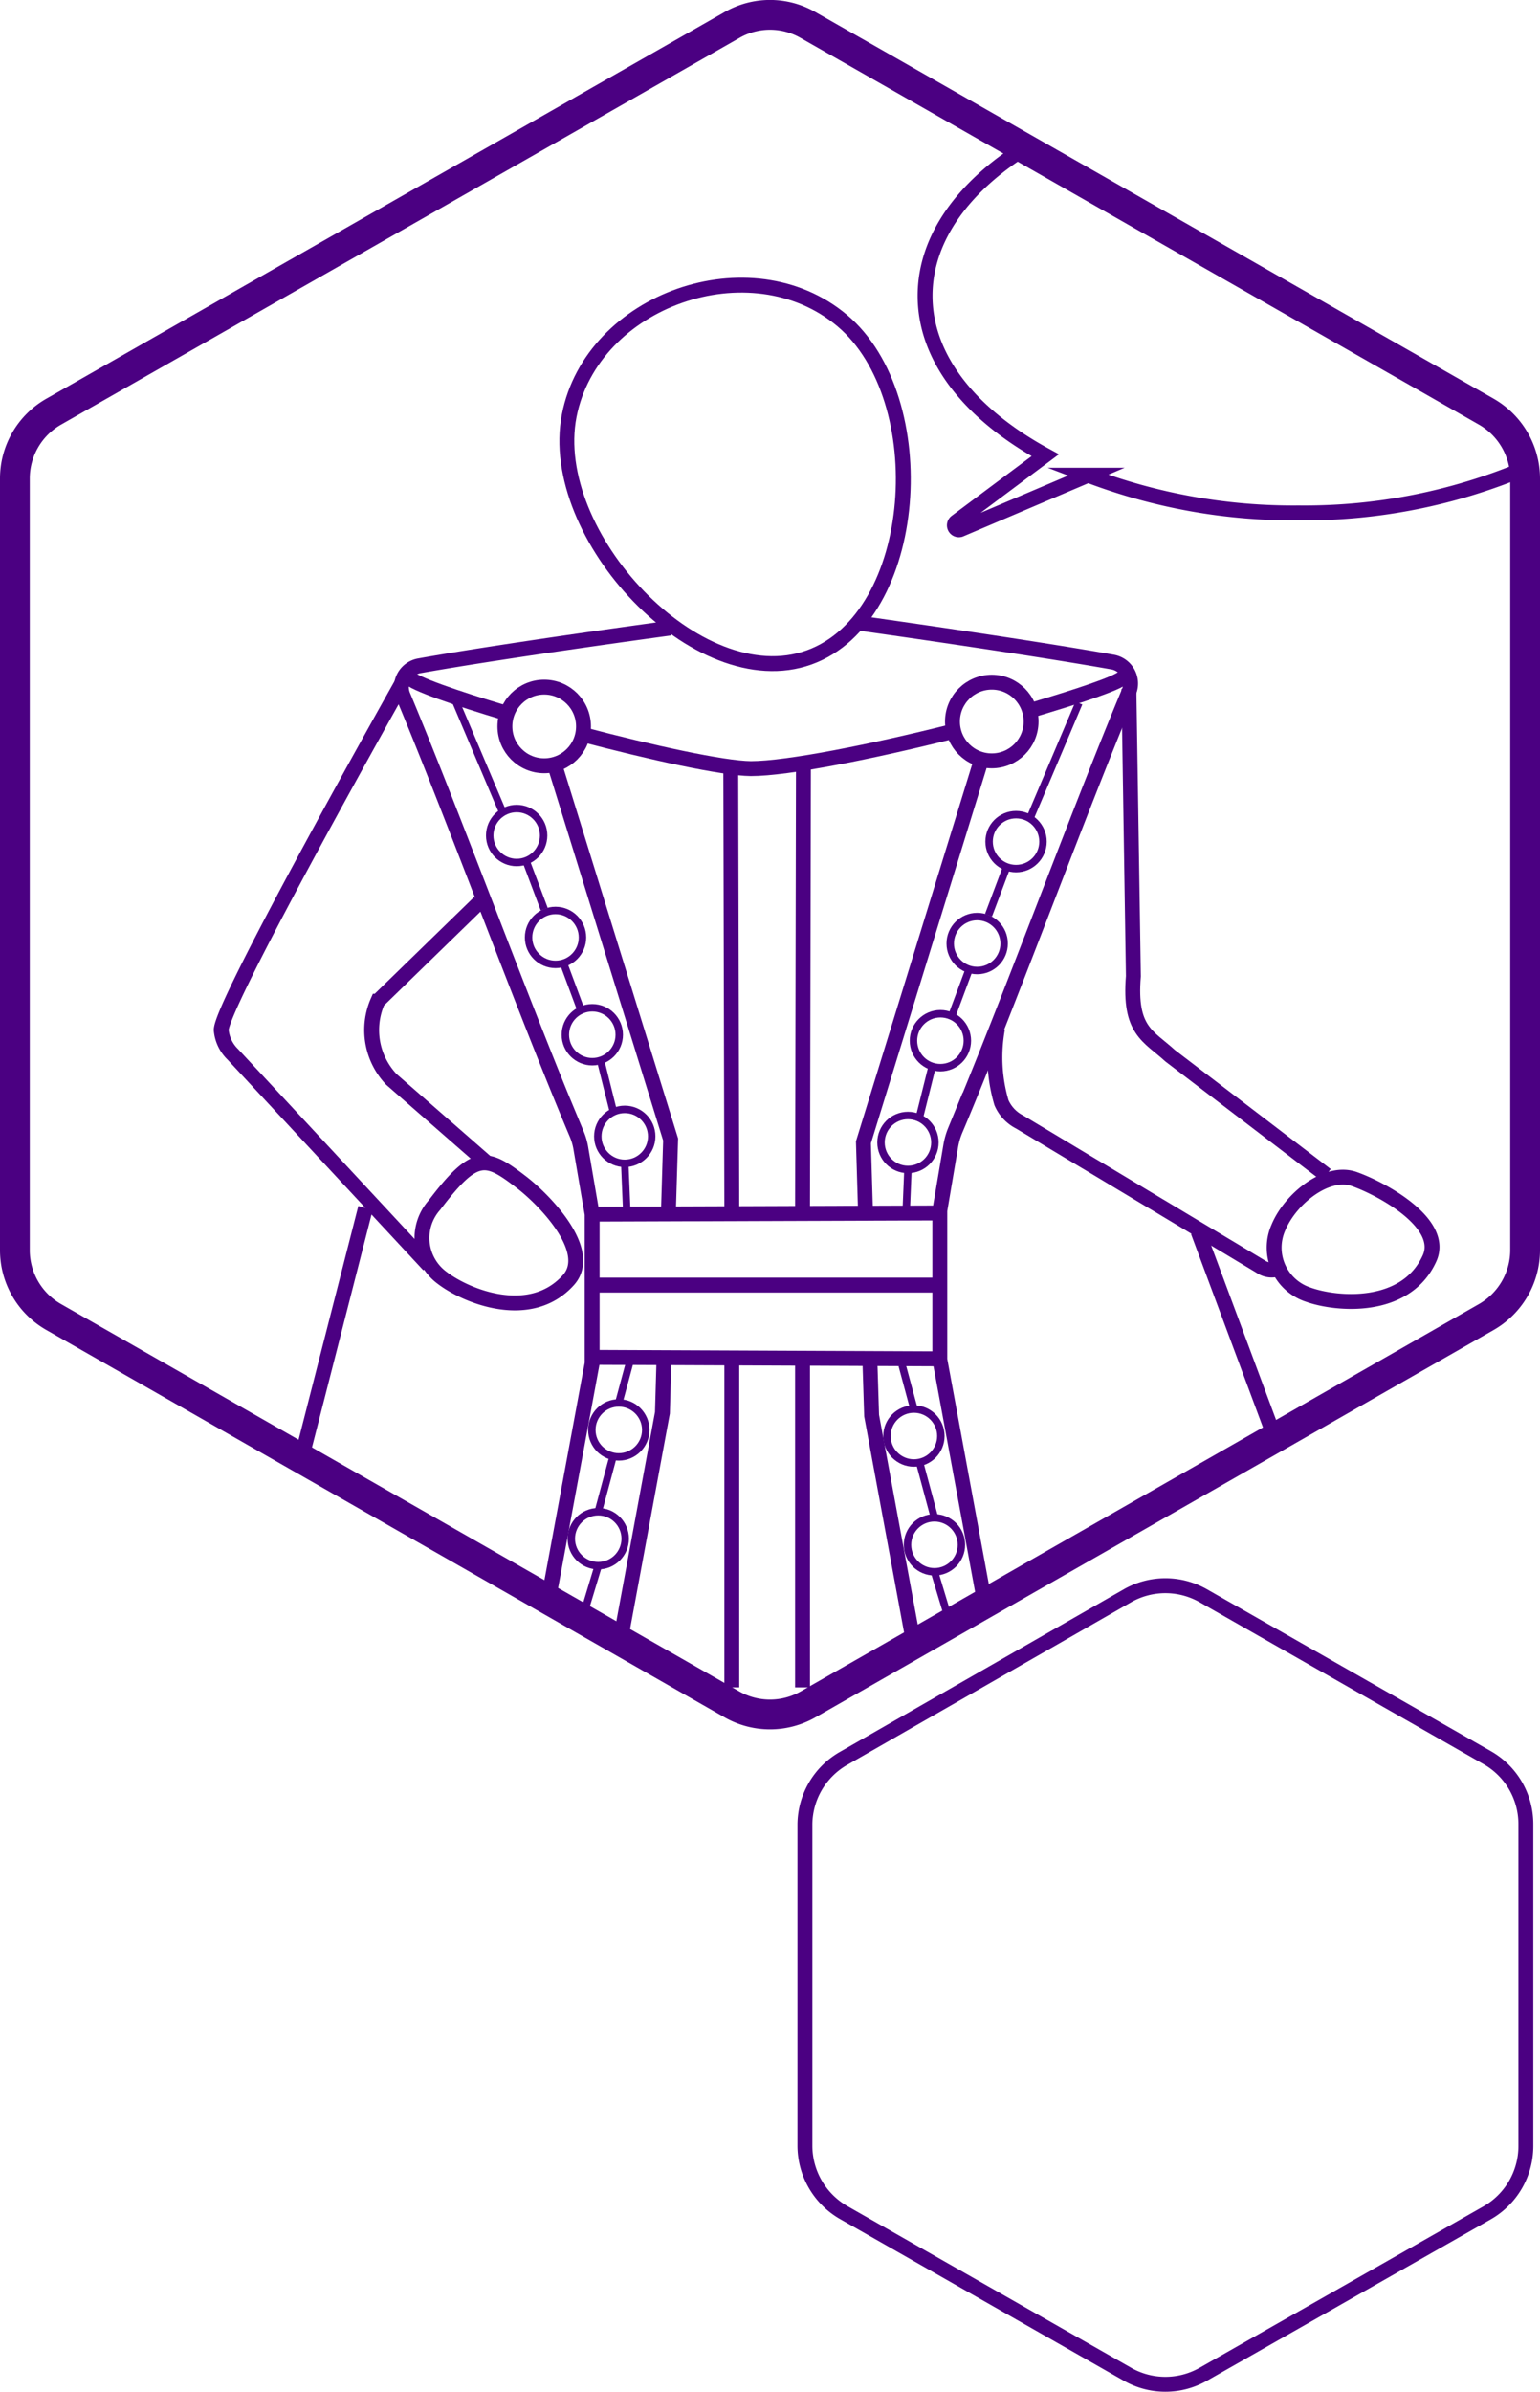 <svg xmlns="http://www.w3.org/2000/svg" viewBox="0 0 103.43 160.53"><defs><style>.cls-1,.cls-2,.cls-3{fill:none;stroke:indigo;stroke-miterlimit:10;}.cls-2{stroke-width:2px;}.cls-3{stroke-width:0.5px;}</style></defs><g id="Capa_2" data-name="Capa 2"><g id="Capa_7" data-name="Capa 7"><path class="cls-1" d="M54.06,122.42V144a5.18,5.18,0,0,0,2.6,4.48l19.06,10.85a5.15,5.15,0,0,0,5.1,0L99.88,148.5a5.16,5.16,0,0,0,2.6-4.48v-21.6a5.13,5.13,0,0,0-2.6-4.47L80.82,107.09a5.15,5.15,0,0,0-5.1,0L56.66,118A5.15,5.15,0,0,0,54.06,122.42Z"/><polyline class="cls-1" points="41.59 110.5 44.49 94.81 44.6 90.99"/><line class="cls-1" x1="49.15" y1="90.94" x2="49.15" y2="113.24"/><line class="cls-1" x1="53.9" y1="90.99" x2="53.9" y2="113.24"/><line class="cls-1" x1="39.66" y1="91.09" x2="63.2" y2="91.19"/><polyline class="cls-1" points="61.44 110.7 58.54 95 58.42 91.19"/><path class="cls-1" d="M45,42.15s-10.87,1.47-16.83,2.53a1.46,1.46,0,0,0-1.1,2c3.54,8.47,8.1,21,11.67,29.44a4.3,4.3,0,0,1,.28,1l.75,4.37,0,10-2.91,15.7"/><path class="cls-1" d="M75.82,46.22l.3,19.29c-.3,3.66,1,4,2.47,5.34l10.48,8"/><path class="cls-1" d="M67,69A10.72,10.72,0,0,0,67.26,74a2.62,2.62,0,0,0,1.21,1.29L84.67,85a1.29,1.29,0,0,0,1.47,0"/><path class="cls-1" d="M91,79.14c1.92.69,6.09,3,5,5.33-1.59,3.48-6.22,3.1-8.14,2.41a3.32,3.32,0,0,1-2-4.5C86.65,80.46,89.13,78.44,91,79.14Z"/><path class="cls-1" d="M69.1,47.71c3.37-1,5.94-1.85,6.35-2.26"/><path class="cls-1" d="M39.05,49.27c4.71,1.24,9.48,2.29,11.38,2.31,2.47,0,8.15-1.14,13.49-2.48"/><path class="cls-1" d="M27.45,45.45c.35.42,3.07,1.37,6.55,2.41"/><polyline class="cls-1" points="44.89 81.4 45.04 76.47 37.24 51.29"/><path class="cls-1" d="M32.2,60.55l-6.83,6.64a4.8,4.8,0,0,0,.92,5.25l6.47,5.65"/><path class="cls-1" d="M28.8,84.91,15.63,70.75a2.58,2.58,0,0,1-.77-1.6c-.17-1.5,12.39-23.76,12.39-23.76"/><path class="cls-1" d="M35,79.32c1.62,1.24,4.92,4.66,3.17,6.59-2.56,2.84-6.87,1.08-8.48-.16a3.32,3.32,0,0,1-.51-4.88C31.92,77.26,32.65,77.52,35,79.32Z"/><path class="cls-1" d="M56.56,21.51c-6.15-5.16-16.81-1.4-18.33,6.38-1.56,8,8.62,18.92,16.11,16.23S62.8,26.76,56.56,21.51Z"/><line class="cls-1" x1="49.08" y1="51.52" x2="49.15" y2="81.35"/><line class="cls-1" x1="53.96" y1="51.25" x2="53.9" y2="81.3"/><line class="cls-1" x1="39.76" y1="81.48" x2="63.1" y2="81.4"/><polyline class="cls-1" points="58.13 81.35 57.99 76.66 65.94 50.89"/><path class="cls-1" d="M57.85,41.84s10.91,1.53,16.87,2.59a1.46,1.46,0,0,1,1.1,2c-3.54,8.47-8.1,21-11.67,29.44a4.89,4.89,0,0,0-.29,1l-.74,4.37,0,10,2.9,15.7"/><line class="cls-1" x1="39.66" y1="86.24" x2="63" y2="86.24"/><path class="cls-2" d="M1,32.11V83.9a5.16,5.16,0,0,0,2.6,4.48l45.56,26a5.17,5.17,0,0,0,5.11,0l45.56-26a5.18,5.18,0,0,0,2.6-4.48V32.11a5.18,5.18,0,0,0-2.6-4.48L54.27,1.68a5.12,5.12,0,0,0-5.11,0L3.6,27.63A5.16,5.16,0,0,0,1,32.11Z"/><line class="cls-1" x1="24.55" y1="81.06" x2="20.4" y2="97.28"/><line class="cls-1" x1="80.46" y1="82.64" x2="85.47" y2="96.09"/><circle class="cls-1" cx="36.55" cy="48.75" r="2.64"/><circle class="cls-1" cx="66.61" cy="48.42" r="2.64"/><circle class="cls-3" cx="41.56" cy="95.96" r="1.81"/><circle class="cls-3" cx="40.18" cy="103.26" r="1.81"/><circle class="cls-3" cx="34.7" cy="56.07" r="1.81"/><circle class="cls-3" cx="37.31" cy="62.91" r="1.81"/><circle class="cls-3" cx="39.78" cy="69.44" r="1.81"/><circle class="cls-3" cx="41.96" cy="76.26" r="1.81"/><line class="cls-3" x1="30.48" y1="46.77" x2="33.78" y2="54.55"/><line class="cls-3" x1="35.36" y1="57.85" x2="36.55" y2="61.01"/><line class="cls-3" x1="37.87" y1="64.7" x2="39.05" y2="67.87"/><line class="cls-3" x1="40.37" y1="71.3" x2="41.16" y2="74.46"/><line class="cls-3" x1="41.96" y1="78.07" x2="42.09" y2="81.19"/><line class="cls-3" x1="42.35" y1="91.21" x2="41.56" y2="94.14"/><line class="cls-3" x1="41.16" y1="97.8" x2="40.18" y2="101.45"/><line class="cls-3" x1="40.18" y1="105.07" x2="39.19" y2="108.35"/><circle class="cls-3" cx="61.38" cy="96.37" r="1.81"/><circle class="cls-3" cx="62.76" cy="103.67" r="1.81"/><circle class="cls-3" cx="68.24" cy="56.48" r="1.81"/><circle class="cls-3" cx="65.63" cy="63.32" r="1.81"/><circle class="cls-3" cx="63.16" cy="69.84" r="1.81"/><circle class="cls-3" cx="60.98" cy="76.67" r="1.81"/><line class="cls-3" x1="72.46" y1="47.18" x2="69.16" y2="54.96"/><line class="cls-3" x1="67.58" y1="58.26" x2="66.39" y2="61.42"/><line class="cls-3" x1="65.07" y1="65.11" x2="63.89" y2="68.28"/><line class="cls-3" x1="62.57" y1="71.71" x2="61.78" y2="74.87"/><line class="cls-3" x1="60.98" y1="78.48" x2="60.85" y2="81.6"/><line class="cls-3" x1="60.59" y1="91.62" x2="61.38" y2="94.55"/><line class="cls-3" x1="61.78" y1="98.21" x2="62.76" y2="101.85"/><line class="cls-3" x1="62.76" y1="105.48" x2="63.75" y2="108.76"/><path class="cls-1" d="M69.07,9.79c-4.3,2.62-6.94,6.16-6.94,10.06,0,4.23,3.11,8,8.07,10.7l-6,4.48a.3.3,0,0,0,.29.51l8.59-3.65a38.72,38.72,0,0,0,14.14,2.53,38.09,38.09,0,0,0,15.22-3"/></g></g></svg>